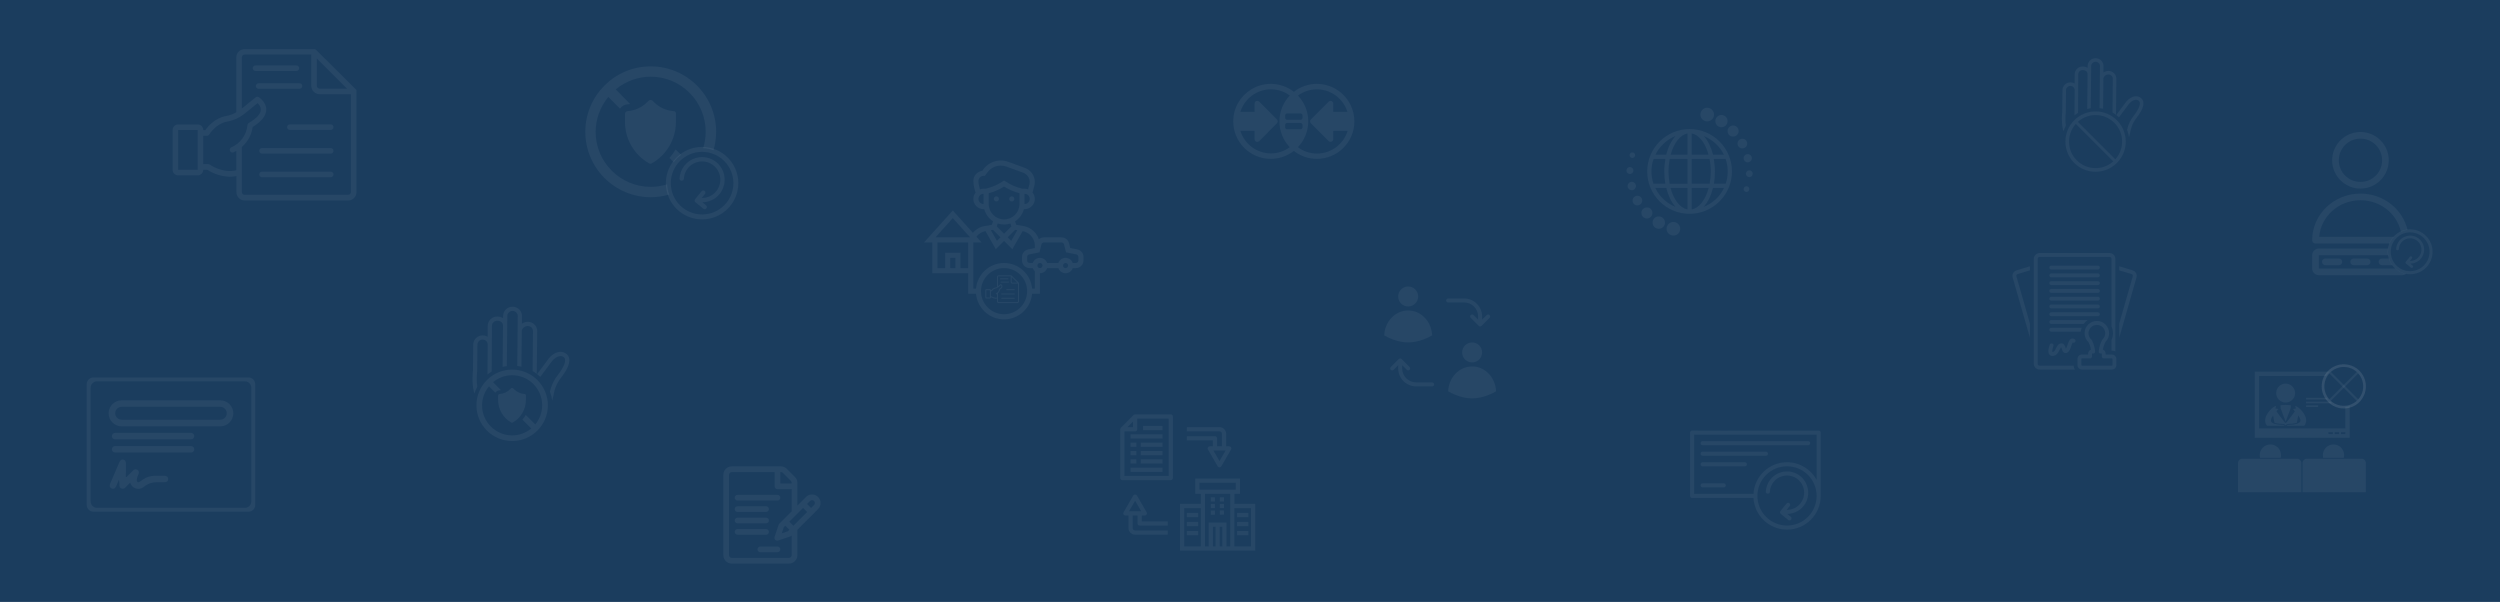 <?xml version="1.0" encoding="UTF-8"?>
<!DOCTYPE svg PUBLIC "-//W3C//DTD SVG 1.1//EN" "http://www.w3.org/Graphics/SVG/1.1/DTD/svg11.dtd">
<!-- Creator: CorelDRAW 2019 (64-Bit Evaluation Version) -->
<svg xmlns="http://www.w3.org/2000/svg" xml:space="preserve" width="670.983mm" height="161.551mm" version="1.1" style="shape-rendering:geometricPrecision; text-rendering:geometricPrecision; image-rendering:optimizeQuality; fill-rule:evenodd; clip-rule:evenodd"
viewBox="0 0 16069.68 3869.06"
 xmlns:xlink="http://www.w3.org/1999/xlink"
 xmlns:xodm="http://www.corel.com/coreldraw/odm/2003">
 <defs>
  <style type="text/css">
   <![CDATA[
    .fil0 {fill:#1B3D5E}
    .fil2 {fill:white;fill-opacity:0.051}
    .fil1 {fill:white;fill-rule:nonzero;fill-opacity:0.051}
   ]]>
  </style>
 </defs>
 <g id="Layer_x0020_1">
  <rect class="fil0" x="-0.01" y="-0.01" width="16069.68" height="3869.06"/>
  <g id="_1626926269056">
   <path class="fil1" d="M2291.4 586.59c0.08,-0.77 0.13,-1.55 0.13,-2.33 0,-0.77 -0.05,-1.56 -0.13,-2.33 -0.08,-0.77 0,-1.08 0,-1.61 -0.86,-1.89 -2.01,-3.65 -3.4,-5.19l0 0 -256.62 -254.83 0 0c-1.42,-1.5 -3.13,-2.72 -5.02,-3.58l-1.61 0c-1.49,-0.54 -3.07,-0.84 -4.66,-0.89l-1.25 0 -446.44 -0c-29.66,0 -53.72,24.06 -53.72,53.72l0 352.61c-20.56,11.44 -42.91,19.47 -66.07,23.64 -71.63,12.71 -117.65,69.13 -133.41,90.79l-12.72 -0 0 -0.9c0,-19.78 -16.04,-35.81 -35.82,-35.81l-125.35 -0c-19.78,0 -35.82,16.04 -35.82,35.82l0 255.72c0,19.78 16.04,35.82 35.82,35.82l125.35 0c19.78,0 35.82,-16.04 35.82,-35.82l0 0 26.15 0c43.14,27.8 93.21,43.34 144.52,44.78 14.23,-0.01 28.52,-1.54 42.44,-4.49l0 103.51c-0,29.67 24.05,53.73 53.72,53.73l664.38 0c29.66,0 53.72,-24.06 53.72,-53.72l0 -647.54c0,0 0,-1.07 0,-1.07zm-254.83 -210.42l193.76 193.58 -175.85 0c-9.89,0 -17.91,-8.02 -17.91,-17.91l0 -175.68zm-765.92 715.24l-125.35 0 0 -255.72 125.35 0 0 255.72zm77.9 -33.49c-3,-2.1 -6.59,-3.23 -10.25,-3.23 -0.1,0 -0.21,0 -0.31,0l-31.52 0 0 -181.58 23.1 0c0.01,0 0.03,0 0.04,0 6.17,0 11.91,-3.18 15.19,-8.42 3.27,-5.23 44.05,-70.2 115.15,-83.09 40.33,-6.89 78.33,-23.95 110.3,-49.43l85.06 -69.13c12.6,10.2 20.33,25.22 21.32,41.38 0,26.68 -27.22,56.41 -77.36,85.96 -5.22,3.09 -8.53,8.62 -8.77,14.68 -6.26,63.66 -47.11,118.76 -106.19,143.27 -4.76,3.35 -7.58,8.81 -7.58,14.62 0,9.89 8.02,17.91 17.91,17.91 1.1,0 2.2,-0.1 3.28,-0.3 7.34,-3.4 14.15,-6.98 20.77,-10.56l0 124.46c-86.85,21.85 -170.3,-35.81 -171.02,-36.53l0.89 0zm889.12 194.3l-665.27 0c-9.89,0 -17.91,-8.02 -17.91,-17.91l0 -289.57c37.91,-33.09 62.74,-78.75 69.84,-128.59 57.48,-35.82 86.85,-73.06 87.21,-111.75 0,-49.24 -46.02,-78.61 -47.99,-79.87 -2.79,-1.68 -6.01,-2.58 -9.28,-2.58 -4.12,0 -8.12,1.42 -11.31,4.02l-88.46 71.63 0 -328.97c0,-9.89 8.02,-17.91 17.91,-17.91l428.35 0 0 201.11c-0,29.66 24.06,53.72 53.72,53.72l201.1 -0 0 628.74c0,9.89 -8.02,17.91 -17.91,17.91l0 0z"/>
   <path class="fil1" d="M1923.03 438.31c0,-9.89 -8.02,-17.91 -17.91,-17.91l-262.71 0c-9.89,0 -17.91,8.02 -17.91,17.91 0,9.89 8.02,17.91 17.91,17.91l262.71 0c9.89,0 17.91,-8.02 17.91,-17.91z"/>
   <path class="fil1" d="M1943.09 552.92c0,-9.89 -8.02,-17.91 -17.91,-17.91l-262.71 0c-9.89,0 -17.91,8.02 -17.91,17.91 0,9.89 8.02,17.91 17.91,17.91l262.71 0c9.89,0 17.91,-8.02 17.91,-17.91z"/>
   <path class="fil1" d="M2125.75 799.51l-262.53 0c-9.89,0 -17.91,8.02 -17.91,17.91 0,9.89 8.02,17.91 17.91,17.91l262.53 0c9.89,0 17.91,-8.02 17.91,-17.91 0,-9.89 -8.02,-17.91 -17.91,-17.91l0 0z"/>
   <path class="fil1" d="M2125.75 951.55l-441.6 0c-9.89,0 -17.91,8.02 -17.91,17.91 0,9.89 8.02,17.91 17.91,17.91l441.6 0c9.89,0 17.91,-8.02 17.91,-17.91 0,-9.89 -8.02,-17.91 -17.91,-17.91l0 0z"/>
   <path class="fil1" d="M2125.75 1103.41l-441.6 0c-9.89,0 -17.91,8.02 -17.91,17.91 0,9.89 8.02,17.91 17.91,17.91l441.6 0c9.89,0 17.91,-8.02 17.91,-17.91 0,-9.89 -8.02,-17.91 -17.91,-17.91l0 0z"/>
  </g>
  <g id="_1626926270848">
   <path class="fil1" d="M7776.21 2868.67c-4.85,0 -9.32,2.58 -11.74,6.78 -2.42,4.18 -2.42,9.35 0,13.55l62.51 108.47c2.42,4.2 6.9,6.79 11.75,6.79 4.84,0 9.32,-2.58 11.74,-6.78l62.64 -108.47c2.42,-4.2 2.42,-9.36 0,-13.56 -2.42,-4.2 -6.9,-6.78 -11.74,-6.78l-19.81 0 0 -80.35c0,-23.61 -19.21,-42.82 -42.83,-42.82l-209.65 0 0 27.12 209.65 0c8.67,0 15.72,7.04 15.72,15.7l0 80.35 -31.29 0 0 -51.2c0,-7.5 -6.07,-13.56 -13.56,-13.56l-180.52 0 0 27.12 166.96 0 0 37.65 -19.82 0zm62.52 94.9l-39.06 -67.78 78.2 0 -39.14 67.78z"/>
   <path class="fil1" d="M7339.11 3313.68l19.86 0c4.84,0 9.32,-2.58 11.74,-6.78 2.42,-4.2 2.42,-9.36 0,-13.56l-62.62 -108.45c-4.85,-8.4 -18.64,-8.4 -23.49,0l-62.62 108.45c-2.42,4.2 -2.42,9.36 0,13.56 2.42,4.2 6.9,6.78 11.74,6.78l19.88 0 0 80.37c0,23.57 19.17,42.76 42.74,42.76l209.7 0 0 -27.12 -209.7 0c-8.62,0 -15.62,-7.02 -15.62,-15.64l0 -80.37 31.26 0 0 51.19c0,7.5 6.07,13.56 13.56,13.56l180.51 0 0 -27.12 -166.95 0 0 -37.63zm-81.88 -27.12l39.13 -67.77 39.13 67.77c-32.26,0 -52.86,0 -78.26,0z"/>
   <path class="fil1" d="M7934.67 3174.51l35.67 0 0 -98.7 -287.35 0 0 98.7 35.67 0 0 64.45 -133.78 0 0 300.16c272.99,0 205.73,0 483.58,0l0 -300.16 -133.79 0 0 -64.45zm-224.56 -27.12l0 -44.46 233.11 0 0 44.46c-100.31,0 -134.85,0 -233.11,0zm8.55 364.6l-106.66 0 0 -245.92 106.66 0 0 245.92zm77.95 0l0 -126.22 16.5 0 0 126.22 -16.5 0zm43.62 0l0 -126.22 16.5 0 0 126.22 -16.5 0zm67.32 0l-23.7 0 0 -153.34 -114.35 0 0 153.33 -23.72 0c0,-205.07 0,-217.71 0,-337.48l161.77 0 0 64.45 0 273.04zm133.79 -245.92l0 245.92 -106.67 0 0 -245.92 106.67 0z"/>
   <polygon class="fil1" points="7629.07,3324.16 7701.6,3324.16 7701.6,3297.04 7629.07,3297.04 "/>
   <polygon class="fil1" points="7629.07,3382.22 7701.6,3382.22 7701.6,3355.1 7629.07,3355.1 "/>
   <polygon class="fil1" points="7629.07,3440.3 7701.6,3440.3 7701.6,3413.18 7629.07,3413.18 "/>
   <polygon class="fil1" points="7951.74,3324.16 8024.27,3324.16 8024.27,3297.04 7951.74,3297.04 "/>
   <polygon class="fil1" points="7951.74,3382.22 8024.27,3382.22 8024.27,3355.1 7951.74,3355.1 "/>
   <polygon class="fil1" points="7951.74,3440.3 8024.27,3440.3 8024.27,3413.18 7951.74,3413.18 "/>
   <polygon class="fil1" points="7783.06,3223.8 7809.55,3223.8 7809.55,3196.68 7783.06,3196.68 "/>
   <polygon class="fil1" points="7841,3223.8 7867.5,3223.8 7867.5,3196.68 7841,3196.68 "/>
   <polygon class="fil1" points="7783.06,3266.08 7809.55,3266.08 7809.55,3238.96 7783.06,3238.96 "/>
   <polygon class="fil1" points="7841,3266.08 7867.5,3266.08 7867.5,3238.96 7841,3238.96 "/>
   <polygon class="fil1" points="7809.73,3308.56 7809.38,3281.44 7782.9,3281.78 7783.24,3308.9 "/>
   <polygon class="fil1" points="7867.66,3307.82 7867.31,3280.7 7840.83,3281.04 7841.18,3308.16 "/>
   <path class="fil1" d="M7525.6 2663.57l-229.26 0c-2.72,0 -7.03,1.42 -9.59,3.97l-82.11 82.11c-2.72,2.72 -3.97,7.23 -3.97,9.59l0 313.5c0,7.49 6.06,13.56 13.56,13.56l311.37 0c7.5,0 13.56,-6.07 13.56,-13.56l0 -395.61c0,-7.5 -6.07,-13.56 -13.56,-13.56zm-242.82 46.29l0 35.82 -35.82 0 35.82 -35.82zm229.26 349.32l-284.25 0 0 -286.39 68.55 0c7.49,0 13.56,-6.06 13.56,-13.56l0 -68.55 202.14 0 0 368.5z"/>
   <polygon class="fil1" points="7267.19,3033.27 7472.63,3033.27 7472.63,3006.15 7267.19,3006.15 "/>
   <polygon class="fil1" points="7332.73,2979.61 7472.63,2979.61 7472.63,2952.5 7332.73,2952.5 "/>
   <polygon class="fil1" points="7332.73,2925.96 7472.63,2925.96 7472.63,2898.84 7332.73,2898.84 "/>
   <polygon class="fil1" points="7332.73,2872.32 7472.63,2872.32 7472.63,2845.2 7332.73,2845.2 "/>
   <polygon class="fil1" points="7267.19,2979.61 7304.59,2979.61 7304.59,2952.5 7267.19,2952.5 "/>
   <polygon class="fil1" points="7267.19,2925.96 7304.59,2925.96 7304.59,2898.84 7267.19,2898.84 "/>
   <polygon class="fil1" points="7267.19,2872.32 7304.59,2872.32 7304.59,2845.2 7267.19,2845.2 "/>
   <polygon class="fil1" points="7267.19,2818.67 7472.63,2818.67 7472.63,2791.55 7267.19,2791.55 "/>
   <polygon class="fil1" points="7347.63,2765.01 7472.63,2765.01 7472.63,2737.9 7347.63,2737.9 "/>
  </g>
  <g id="_1626926293376">
   <path class="fil1" d="M10876.45 2767.47c-7.25,-0.05 -13.05,6.05 -12.96,13.3 -0,0.12 -0,0.25 0,0.38l0 406.56c0,7.25 5.88,13.13 13.13,13.13l394.32 0c6.84,113.34 100.82,203.47 215.81,203.47 119.42,0 216.65,-97.13 216.53,-216.6 -0.13,-133.22 0,-270.61 0,-404.92 0,-0.36 -0.01,-0.73 -0.03,-1.09l0 -0.13 0 -0.11c0.39,-7.5 -5.58,-13.8 -13.09,-13.81 -271.17,-1.15 -542.71,1.54 -813.7,-0.17l0 0zm13.3 26.42l787.28 0 0 290.47c-36.73,-67.42 -108.24,-113.25 -190.27,-113.25 -114.99,0 -208.97,90.13 -215.81,203.47l-381.2 0 0 -380.68zm54.66 41.57c-17.49,0.01 -17.49,26.24 0,26.25l677.96 0c17.49,0 17.49,-26.24 0,-26.25l-677.96 0zm0 67.82c-17.5,0 -17.5,26.25 0,26.25l406.77 0c17.5,0 17.5,-26.25 0,-26.25l-406.77 0zm0 67.82c-17.5,0 -17.5,26.25 0,26.25l271.19 0c17.5,0 17.5,-26.25 0,-26.25l-271.19 0zm542.34 26.25c105.23,0 190.27,85.06 190.27,190.34 0,105.28 -85.05,190.34 -190.27,190.34 -105.23,0 -190.24,-85.06 -190.24,-190.34 0,-105.28 85.01,-190.34 190.24,-190.34zm-0.82 32.78c-13.66,0.12 -27.42,2.21 -40.89,6.53 -53.84,17.29 -91.53,66.19 -94.62,122.76 -1.04,17.58 25.32,19.03 26.19,1.44 2.51,-45.78 32.86,-85.18 76.44,-99.17 43.57,-13.99 91.13,0.41 119.72,36.2 28.59,35.79 32.16,85.44 8.99,124.98 -20.44,34.88 -57.88,55.27 -97.39,54.42l19.59 -24c7.26,-8.69 0.85,-21.87 -10.46,-21.54 -3.86,0.12 -7.48,1.93 -9.88,4.96l-39.04 47.86c-4.58,5.61 -3.76,13.87 1.85,18.46l47.76 39.11c13.54,11.1 30.18,-9.21 16.65,-20.3l-22.46 -18.39c47.19,-0.58 91.56,-25.52 116.02,-67.28 28.62,-48.86 24.19,-110.49 -11.14,-154.72 -26.5,-33.17 -66.34,-51.52 -107.31,-51.31l0 0zm-541.53 76.61c-17.5,0 -17.5,26.26 0,26.26l135.61 0c17.5,0 17.5,-26.26 0,-26.26l-135.61 0z"/>
  </g>
  <g id="_1626926296512">
   <path class="fil1" d="M13277.96 727.86l0.65 -2.81 1.43 -145.67c0.45,-15.08 12.81,-27.09 27.9,-27.09 0.14,0 0.3,0 0.44,0l0.18 0c0.02,0 0.05,0 0.07,0 7.24,0 14.18,2.89 19.27,8.03 3.7,3.77 6.21,8.56 7.2,13.75 0.04,0.39 0.56,4.14 0.54,5.69l-1.28 161.71c7.26,-5.87 14.99,-11.31 22.93,-16.2l1.37 -247.91c0.45,-15.08 12.81,-27.08 27.9,-27.08 0.15,0 0.3,0 0.45,0l0.18 0c5.24,0.03 31.36,1.49 31.35,27.31l-2.18 222.66c7.48,-1.89 15.17,-3.44 22.84,-4.51l2.66 -271.6c0.45,-15.08 12.81,-27.07 27.9,-27.07 0.15,0 0.3,0 0.44,0l0.18 0c0,0 0.02,0 0.03,0 7.58,0 14.86,3.04 20.18,8.44 4.93,4.95 7.7,11.65 7.7,18.64 0,0.08 0,0.17 0,0.25l-2.65 270.67c7.62,0.89 15.27,2.23 22.76,3.94l1.89 -193.26c0.14,-13.9 15.88,-26.95 32.45,-26.95l0.2 0c0,0 0.02,0 0.03,0 7.58,0 14.85,3.04 20.17,8.43 4.93,4.95 7.7,11.66 7.7,18.64 0,0.08 0,0.17 0,0.26l-2.12 216.73c7.82,4.57 15.46,9.67 22.65,15.16l2.26 -231.67c-0,-0.17 0,-0.36 0,-0.54 0,-12.95 -5.13,-25.39 -14.25,-34.58 -9.57,-9.73 -22.67,-15.23 -36.32,-15.24 -11.55,0.03 -22.84,3.53 -32.4,10.02l0.41 -41.4c0,-0.17 0,-0.35 0,-0.53 0,-12.95 -5.12,-25.39 -14.25,-34.58 -9.57,-9.73 -22.66,-15.23 -36.32,-15.25l-0.33 0c-0.13,-0 -0.27,-0 -0.4,-0 -27.6,0 -50.15,22.07 -50.74,49.65l-0.12 12.14c-9.32,-5.61 -20.01,-8.59 -30.89,-8.59 -0.24,0 -0.5,0.01 -0.73,0.01l-0.33 -0c-0.13,-0 -0.26,-0 -0.39,-0 -27.6,0 -50.15,22.07 -50.75,49.66l-0.55 60.11c-7.96,-5.03 -17.19,-7.73 -26.6,-7.76l-0.33 0c-0.13,-0 -0.26,-0 -0.39,-0 -27.61,0 -50.15,22.07 -50.74,49.67l-1.4 143.16 -0.47 2.36c-0.28,2.51 -6.8,61.96 5.91,111.91l2.65 7.13c3.96,-12.29 9.06,-24.23 15.13,-35.59 -1.81,-14.94 -2.73,-30.16 -2.73,-45.25 0,-11.67 0.56,-23.44 1.62,-35.01l0.01 0z"/>
   <path class="fil1" d="M13764.1 631.71c-9.16,-8.32 -21.12,-12.95 -33.51,-12.95 -1.41,0 -2.82,0.06 -4.22,0.18 -21.03,1.41 -42.34,14 -60.34,35.89l-62.9 84.58c6.01,4.68 11.79,9.72 17.26,15l63.59 -85.53c13.42,-16.31 29.43,-26.22 43.91,-27.19 0.91,-0.09 1.83,-0.14 2.75,-0.14 6.62,0 13.01,2.45 17.94,6.86 15.08,14.02 2.85,49.49 -32.71,94.89 -21.2,26.41 -35.97,57.45 -43.13,90.55 5.87,15.66 9.96,32 12.06,48.58 2.54,-7.98 4.6,-16.17 6.18,-24.42 7.08,-38.13 16.36,-66.81 42.85,-100.64 45.59,-58.22 56.07,-101.67 30.27,-125.66z"/>
   <path class="fil2" d="M13333 1047.28c75.74,75.74 198.55,75.74 274.3,0 75.75,-75.74 75.75,-198.56 0,-274.3 -75.74,-75.74 -198.55,-75.74 -274.3,0 -75.75,75.74 -75.75,198.56 0,274.3zm23.44 -264.27l240.83 240.83c60.01,-66.97 57.84,-169.95 -6.52,-234.31 -64.35,-64.35 -167.34,-66.52 -234.31,-6.52zm227.41 254.24l-240.83 -240.83c-60.01,66.97 -57.84,169.95 6.52,234.31 64.35,64.35 167.34,66.52 234.31,6.52z"/>
  </g>
  <g id="_1626926296384">
   <path class="fil1" d="M15172.72 848.28c-100.26,0 -181.97,81.73 -181.97,181.97 0,100.26 81.71,181.99 181.97,181.99 100.25,0 181.97,-81.73 181.97,-181.99 0,-100.25 -81.73,-181.97 -181.97,-181.97zm0 42.83c77.1,0 139.16,62.04 139.16,139.14 0,77.12 -62.06,139.17 -139.16,139.17 -77.12,0 -139.16,-62.06 -139.16,-139.17 0,-77.1 62.04,-139.14 139.16,-139.14zm0 353.24c-170.77,0 -310.43,134 -310.43,299.72 0,11.82 9.59,21.41 21.41,21.41l476.37 0c6.44,-15.9 15.68,-30.37 27.1,-42.81l-479.72 0c11.45,-131.57 124.45,-235.5 265.27,-235.5 128.71,0 234.19,86.85 260.1,202.26 13.25,-6.07 27.55,-10.17 42.61,-11.93 -31.47,-133.59 -155.53,-233.14 -302.71,-233.14zm-267.61 353.24c-23.35,0 -42.81,19.47 -42.81,42.81l0 85.64c0,23.34 19.47,42.81 42.81,42.81l535.21 0c10.04,0 19.38,-3.6 26.75,-9.57 -26.15,-4.65 -49.8,-16.41 -68.94,-33.24l-493.02 0 0 -85.64 446.18 0c-1.04,-6.99 -1.61,-14.13 -1.61,-21.41 0,-7.28 0.57,-14.44 1.61,-21.41l-446.18 0zm40.82 64.22c-11.43,0.53 -20.44,9.97 -20.44,21.42 0,11.82 9.59,21.43 21.43,21.43 0.33,0 0.68,0 1.01,-0.02l85.64 0c0.09,0 0.2,0 0.31,0 11.82,0 21.41,-9.59 21.41,-21.41 0,-11.84 -9.59,-21.42 -21.41,-21.42 -0.11,0 -0.22,0 -0.31,0l-85.64 0c-0.33,0 -0.66,-0.02 -0.99,-0.02 -0.35,0 -0.68,0.02 -1.01,0.02l0 0zm181.97 0c-11.44,0.53 -20.44,9.97 -20.44,21.42 0,11.82 9.6,21.43 21.42,21.43 0.35,0 0.68,0 1.03,-0.02l85.63 0c0.09,0 0.2,0 0.31,0 11.82,0 21.41,-9.59 21.41,-21.41 0,-11.84 -9.59,-21.42 -21.41,-21.42 -0.11,0 -0.22,0 -0.31,0l-85.63 0c-0.35,0 -0.68,-0.02 -1.01,-0.02 -0.35,0 -0.68,0.02 -1.01,0.02l0 0zm181.97 0c-11.43,0.53 -20.44,9.97 -20.44,21.42 0,11.82 9.61,21.43 21.43,21.43 0.35,0 0.69,0 1.03,-0.02l66.4 0c-9.61,-12.77 -17.14,-27.23 -22.05,-42.83l-44.35 0c-0.33,0 -0.68,-0.02 -1.01,-0.02 -0.35,0 -0.68,0.02 -1.01,0.02l0 0z"/>
   <g>
    <path class="fil1" d="M15491.55 1514.46c-9,0.08 -18.08,1.45 -26.95,4.31 -35.49,11.4 -60.33,43.63 -62.37,80.91 -0.69,11.59 16.69,12.54 17.26,0.95 1.65,-30.18 21.66,-56.15 50.38,-65.37 28.72,-9.22 60.07,0.27 78.91,23.86 18.85,23.59 21.2,56.32 5.93,82.38 -13.47,22.99 -38.15,36.43 -64.2,35.87l12.91 -15.82c4.79,-5.72 0.57,-14.42 -6.9,-14.19 -2.55,0.08 -4.93,1.27 -6.51,3.27l-25.73 31.55c-3.02,3.7 -2.48,9.14 1.22,12.17l31.48 25.78c8.93,7.32 19.9,-6.07 10.98,-13.39l-14.81 -12.12c31.1,-0.38 60.35,-16.82 76.48,-44.35 18.87,-32.2 15.95,-72.83 -7.35,-101.98 -17.47,-21.87 -43.73,-33.96 -70.73,-33.82l0 0z"/>
    <path class="fil2" d="M15492.1 1762.64c79.69,0 144.29,-64.6 144.29,-144.29 0,-79.69 -64.6,-144.29 -144.29,-144.29 -79.69,0 -144.29,64.6 -144.29,144.29 0,79.69 64.6,144.29 144.29,144.29zm0 -19.62c68.85,0 124.67,-55.82 124.67,-124.67 0,-68.85 -55.81,-124.67 -124.67,-124.67 -68.85,0 -124.67,55.81 -124.67,124.67 0,68.85 55.82,124.67 124.67,124.67z"/>
   </g>
  </g>
  <g id="_1626926233248">
   <path class="fil1" d="M9205.53 2155.53c-3.43,-88.82 -71.2,-159.93 -154.01,-159.93 -82.81,0 -150.58,71.1 -154.01,159.91 19.19,11.37 82.94,45.62 154.01,45.62 71.29,0 134.87,-34.24 154.01,-45.6z"/>
   <path class="fil1" d="M9115.75 1905.68c0,-35.47 -28.76,-64.23 -64.23,-64.23 -35.47,0 -64.23,28.76 -64.23,64.23 0,35.47 28.76,64.23 64.23,64.23 35.47,0 64.23,-28.76 64.23,-64.23z"/>
   <path class="fil1" d="M9526.81 2265.36c0,-35.47 -28.76,-64.23 -64.23,-64.23 -35.47,0 -64.23,28.76 -64.23,64.23 0,35.47 28.76,64.23 64.23,64.23 35.47,0 64.23,-28.76 64.23,-64.23z"/>
   <path class="fil1" d="M9462.58 2355.28c-82.81,0 -150.57,71.1 -154.01,159.91 19.19,11.37 82.94,45.62 154.01,45.62 71.3,0 134.87,-34.24 154.01,-45.6 -3.43,-88.82 -71.2,-159.93 -154.01,-159.93z"/>
   <path class="fil1" d="M9102.9 2483.73l102.77 0c7.09,-0 12.85,-5.75 12.85,-12.85 0,-7.09 -5.75,-12.85 -12.85,-12.85l-102.77 0c-49.63,-0.04 -89.88,-40.29 -89.92,-89.92l0 -20.37 29.45 29.46c2.41,2.4 5.68,3.76 9.08,3.76 7.09,0 12.85,-5.75 12.85,-12.85 0,-3.41 -1.36,-6.67 -3.76,-9.08l-51.38 -51.38c-2.41,-2.41 -5.68,-3.76 -9.08,-3.76 -3.41,0 -6.67,1.36 -9.08,3.76l-51.38 51.38c-2.41,2.41 -3.76,5.68 -3.76,9.08 0,7.09 5.75,12.85 12.85,12.85 3.41,0 6.67,-1.36 9.08,-3.76l29.45 -29.45 0 20.37c0.06,63.81 51.8,115.55 115.62,115.61l-0 0z"/>
   <path class="fil1" d="M9411.2 1918.52l-102.77 0c-7.09,0 -12.85,5.75 -12.85,12.85 0,7.09 5.75,12.84 12.85,12.84l102.77 0c49.63,0.05 89.88,40.29 89.92,89.92l0 20.37 -29.45 -29.46c-2.41,-2.41 -5.68,-3.76 -9.08,-3.76 -7.09,0 -12.84,5.75 -12.84,12.85 0,3.41 1.35,6.68 3.76,9.08l51.38 51.38c2.41,2.41 5.68,3.76 9.08,3.76 3.41,0 6.68,-1.36 9.08,-3.76l51.38 -51.38c2.41,-2.41 3.76,-5.68 3.76,-9.08 0,-7.09 -5.75,-12.85 -12.84,-12.85 -3.41,0 -6.68,1.36 -9.08,3.76l-29.45 29.45 0 -20.37c-0.06,-63.81 -51.8,-115.55 -115.62,-115.61l0 0z"/>
  </g>
  <g id="_1626926236928">
   <g>
    <path class="fil1" d="M14705.65 2467.35c-32.73,-7.61 -65.45,12.73 -73.06,45.47 -7.63,32.73 12.73,65.45 45.47,73.08 32.72,7.61 65.43,-12.75 73.06,-45.47 7.61,-32.73 -12.73,-65.45 -45.47,-73.08z"/>
    <path class="fil1" d="M14659.86 2625.36l29.88 79.47c0,0 1.32,3.55 2.1,6.99 0.78,-3.44 2.09,-6.99 2.09,-6.99l29.9 -79.47 1.16 -20.43c-9.28,-1.19 -20.15,-1.89 -32.9,-1.91 -0.03,0 -0.05,0 -0.08,0 -0.05,0 -0.11,0 -0.16,0 -0.06,0 -0.11,0 -0.16,0 -0.03,0 -0.05,0 -0.08,0 -12.75,0.02 -23.62,0.72 -32.9,1.91l1.16 20.43z"/>
    <path class="fil1" d="M14686.11 2736.88c-3.34,-3.9 -8.25,-6.39 -13.79,-6.45 -30.84,-0.28 -50.8,-4.81 -61.59,-10.12 0,0 0,0 -0.02,-0.02 -5.28,-2.58 -8.35,-5.12 -10.22,-7.35 -0.44,-0.52 -0.85,-1.03 -1.17,-1.52 -1.66,-2.59 -2.36,-4.97 -2.41,-8.56 -0.03,-4.62 1.7,-11.2 5.28,-18.23 2.36,-4.71 5.53,-9.55 9.01,-14.17l8.61 47.41c9.26,3.18 25.5,6.65 52.56,6.88 8.09,0.1 15.18,4.19 19.48,10.35 4.3,-6.16 11.41,-10.25 19.48,-10.35 27.06,-0.23 43.3,-3.7 52.57,-6.88l8.61 -47.42c1.6,2.12 3.13,4.29 4.55,6.47 6.34,9.67 9.86,19.66 9.71,25.94 -0.03,3.59 -0.73,5.97 -2.41,8.56 -0.33,0.49 -0.72,0.99 -1.16,1.52 -1.89,2.23 -4.94,4.78 -10.22,7.35 -0.02,0.02 -0.03,0.02 -0.05,0.02 -10.79,5.31 -30.75,9.85 -61.56,10.12 -5.53,0.06 -10.45,2.56 -13.77,6.45l113.51 0c1.4,-1.63 2.71,-3.29 3.88,-5.07 6.03,-8.95 8.64,-19.32 8.59,-28.95 -0.05,-12.72 -3.96,-24.32 -9.24,-34.85 -8.04,-15.76 -19.47,-29.41 -30.58,-39.86 -5.61,-5.22 -11.12,-9.6 -16.55,-13.04 -2.74,-1.71 -5.46,-3.21 -8.48,-4.47 -1.65,-0.63 -3.36,-1.27 -5.36,-1.73l4.05 17.18 -18.28 2.9 11.67 15.31c0,0 -41.57,57.61 -53.23,69.98 -3.23,3.44 -4.94,4.24 -5.76,3.62 -0.78,0.62 -2.51,-0.18 -5.74,-3.62 -11.66,-12.37 -53.23,-69.98 -53.23,-69.98l11.67 -15.31 -18.27 -2.9 4.04 -17.18c-3.26,0.72 -5.76,1.89 -8.3,3.06 -6.55,3.28 -12.73,7.86 -19.28,13.63 -9.73,8.66 -19.81,19.87 -27.96,32.83 -8.04,12.96 -14.54,27.73 -14.67,44.41 -0.05,9.65 2.56,20 8.59,28.97 1.16,1.76 2.48,3.44 3.88,5.07l113.54 0 0 0z"/>
    <path class="fil1" d="M15103.63 2814.27l0 -77.38 0 -127.23c-8.98,2.71 -18.39,4.5 -28.07,5.23l0 122 0 16.81 -554.3 0 0 -16.81 0 -320.02 430.9 0c6.11,-10.35 13.58,-19.79 22.19,-28.07l-481.16 0 0 348.09 0 77.38 610.45 0 0 0zm-108.54 -24.09l-28.07 0 0 -12.16 28.07 0 0 12.16zm40.23 0l-28.07 0 0 -12.16 28.07 0 0 12.16zm40.23 0l-28.07 0 0 -12.16 28.07 0 0 12.16z"/>
    <path class="fil1" d="M14823.2 2592.68l168.63 0c-4.92,-3.32 -9.6,-6.99 -14,-10.94l-154.62 0 0 10.94z"/>
    <path class="fil1" d="M14823.2 2568.26l141.55 0c-2.93,-3.49 -5.67,-7.14 -8.25,-10.94l-133.3 0 0 10.94z"/>
    <polygon class="fil1" points="14823.2,2616.14 14900.34,2616.14 14900.34,2605.18 14823.2,2605.18 "/>
    <path class="fil1" d="M14661.98 2925.17c0,-37.72 -30.58,-68.29 -68.3,-68.29 -37.72,0 -68.3,30.57 -68.3,68.29 0,6.16 0.83,12.11 2.35,17.78l131.9 0c1.53,-5.67 2.36,-11.62 2.36,-17.78z"/>
    <path class="fil1" d="M14764.8 2948.56l-351.22 0c-15.5,0 -28.07,12.57 -28.07,28.07l0 187.08 407.34 0 0 -187.08c0,-15.5 -12.55,-28.07 -28.05,-28.07z"/>
    <path class="fil1" d="M15065.35 2942.95c1.52,-5.67 2.35,-11.62 2.35,-17.78 0,-37.72 -30.58,-68.29 -68.3,-68.29 -37.72,0 -68.3,30.57 -68.3,68.29 0,6.16 0.83,12.11 2.36,17.78l131.9 0z"/>
    <path class="fil1" d="M15179.49 2948.56l-351.2 0c-15.52,0 -28.07,12.57 -28.07,28.07l0 187.08 407.35 0 0 -187.08c0,-15.5 -12.57,-28.07 -28.07,-28.07z"/>
   </g>
   <path class="fil2" d="M15165.97 2584.06c-55.45,55.45 -145.37,55.45 -200.82,0 -55.46,-55.46 -55.46,-145.37 0,-200.83 55.45,-55.46 145.37,-55.46 200.82,0 55.46,55.45 55.46,145.37 0,200.83zm-17.16 -193.49l-176.32 176.32c-43.93,-49.03 -42.34,-124.43 4.77,-171.55 47.12,-47.12 122.52,-48.7 171.55,-4.77zm-166.5 186.14l176.32 -176.32c43.93,49.03 42.34,124.43 -4.77,171.55 -47.12,47.12 -122.52,48.7 -171.55,4.77z"/>
   <path class="fil2" d="M14965.15 2584.06c55.45,55.45 145.37,55.45 200.82,0 55.46,-55.46 55.46,-145.37 0,-200.83 -55.45,-55.46 -145.37,-55.46 -200.82,0 -55.46,55.45 -55.46,145.37 0,200.83zm17.16 -193.49l176.32 176.32c43.93,-49.03 42.34,-124.43 -4.77,-171.55 -47.12,-47.12 -122.52,-48.7 -171.55,-4.77zm166.5 186.14l-176.32 -176.32c-43.93,49.03 -42.34,124.43 4.77,171.55 47.12,47.12 122.52,48.7 171.55,4.77z"/>
  </g>
  <g id="_1626926244832">
   <path class="fil1" d="M4182.78 426.58c-231.97,0 -420.5,188.54 -420.5,420.48 0,231.92 188.54,420.5 420.5,420.5 41.25,0 81.1,-5.99 118.8,-17.1 -7.62,-20.7 -12.23,-42.8 -13.33,-65.83 -34,10.83 -69.57,16.51 -105.47,16.51 -194.76,0 -354.11,-158.44 -354.11,-353.22 0,-81.41 29.21,-161.11 81.45,-224.83l75.23 75.23c10.62,-15.04 27.46,-25.65 46.05,-27.43 6.17,-0.89 12.37,-0.89 18.59,-2.64l-92.1 -93.85c63.75,-52.22 143.43,-81.43 224.88,-81.43 194.71,0 353.2,158.46 353.2,354.09 0,35.9 -5.5,71.44 -16.14,105.45 23.22,1.05 45.51,5.68 66.32,13.35 11.11,-37.67 17.1,-77.55 17.1,-118.8 0,-231.94 -188.56,-420.48 -420.48,-420.48zm195.48 568.82l-35.29 -35.01c-11.51,19.46 -24.77,38.05 -39.83,54.86l27.69 27.69c13.31,-18.15 29.33,-34.19 47.43,-47.54z"/>
   <path class="fil1" d="M4329.71 714.28c-47.8,-3.54 -92.06,-23.9 -125.7,-57.54l-8.85 -8.85c-3.54,-3.54 -7.97,-5.31 -13.28,-5.31 -4.43,0 -9.74,1.77 -13.28,5.31l-8.85 8.85c-33.64,33.64 -77.9,54 -125.7,57.54 -9.74,0.89 -16.82,8.85 -16.82,17.71l0 52.23c0,109.77 59.31,211.57 154.92,265.57 2.66,1.77 6.2,2.66 8.85,2.66 2.66,0 6.2,-0.89 8.85,-2.66 95.61,-54 154.92,-155.8 154.92,-265.57l0 -52.23c1.77,-9.74 -5.31,-17.71 -15.05,-17.71z"/>
   <path class="fil1" d="M4512.08 1009.6c-14.53,0.12 -29.18,2.35 -43.49,6.95 -57.28,18.39 -97.37,70.41 -100.67,130.59 -1.11,18.7 26.94,20.24 27.86,1.53 2.67,-48.7 34.96,-90.62 81.32,-105.5 46.36,-14.89 96.94,0.43 127.36,38.51 30.42,38.08 34.21,90.9 9.57,132.96 -21.74,37.11 -61.57,58.8 -103.61,57.9l20.84 -25.53c7.72,-9.24 0.91,-23.27 -11.13,-22.91 -4.11,0.12 -7.96,2.05 -10.51,5.28l-41.53 50.91c-4.88,5.97 -4,14.76 1.97,19.64l50.8 41.6c14.4,11.81 32.11,-9.79 17.71,-21.6l-23.9 -19.57c50.2,-0.62 97.41,-27.15 123.43,-71.57 30.45,-51.98 25.74,-117.54 -11.85,-164.59 -28.19,-35.3 -70.57,-54.81 -114.16,-54.59l0 0z"/>
   <path class="fil2" d="M4512.97 1410.15c128.61,0 232.87,-104.26 232.87,-232.87 0,-128.61 -104.26,-232.87 -232.87,-232.87 -128.61,0 -232.88,104.26 -232.88,232.87 0,128.61 104.26,232.87 232.88,232.87zm0 -31.67c111.12,0 201.2,-90.08 201.2,-201.2 0,-111.12 -90.08,-201.2 -201.2,-201.2 -111.12,0 -201.2,90.08 -201.2,201.2 0,111.12 90.08,201.2 201.2,201.2z"/>
  </g>
  <g id="_1626926248736">
   <g>
    <path class="fil1" d="M6421.07 1278.6c0,-9.1 -7.38,-16.47 -16.47,-16.47 -9.1,0 -16.47,7.38 -16.47,16.47 0,9.1 7.38,16.47 16.47,16.47 9.1,0 16.47,-7.38 16.47,-16.47z"/>
    <path class="fil1" d="M6519.92 1278.6c0,-9.1 -7.38,-16.47 -16.47,-16.47 -9.1,0 -16.47,7.38 -16.47,16.47 0,9.1 7.38,16.47 16.47,16.47 9.1,0 16.47,-7.38 16.47,-16.47z"/>
    <path class="fil1" d="M6924.92 1603.1l-45.66 -9.14 -7.71 -30.82c-5.5,-22.04 -25.24,-37.43 -47.95,-37.43l-113.29 0c-12.41,0 -23.81,4.69 -32.59,12.44 -4.33,-12.73 -10.58,-24.81 -18.8,-35.77 -19.93,-26.61 -48.99,-44.27 -81.79,-49.73l-44.71 -7.45 -7.56 -22.68c27.66,-17.71 48.2,-45.42 56.64,-78.02l4.33 0c36.34,0 65.9,-29.55 65.9,-65.89 0,-15.59 -5.67,-29.75 -14.76,-41.04l11.86 -44.23c1.93,-7.64 2.9,-15.52 2.9,-23.41 0,-40.43 -25.53,-76.87 -63.51,-90.67l-108.38 -39.41c-15.19,-5.55 -31.09,-8.35 -47.25,-8.35 -43.31,0 -84.68,20.67 -110.64,55.32l-8.37 11.14c-32.24,4.25 -57.22,31.94 -57.22,65.34 0,26.51 9.31,59.09 14.35,74.76 -8.85,11.22 -14.35,25.19 -14.35,40.56 0,36.34 29.56,65.89 65.9,65.89l4.33 0c8.43,32.6 28.98,60.31 56.62,78.02l-7.58 22.68 -44.71 7.45c-30.34,5.06 -57.38,20.66 -77.05,43.99l-129.4 -143.82 -185.25 205.84 53.46 0 0 197.69 230.64 0 0 131.79 50.26 0c8.35,92.22 86.01,164.74 180.37,164.74 94.36,0 172.02,-72.52 180.38,-164.74l50.26 0 0 -131.79c21.45,0 39.57,-13.82 46.39,-32.95l71.98 0c6.82,19.13 24.94,32.95 46.39,32.95 21.45,0 39.57,-13.82 46.39,-32.95l19.49 0c27.25,0 49.42,-22.17 49.42,-49.42l0 -22.41c0,-23.49 -16.72,-43.87 -39.72,-48.47zm-385.9 -123.41l-39.16 68.55 -22.52 -22.53 48.25 -48.25 13.43 2.24zm46.82 -168.15l0 -65.9c18.17,0 32.95,14.78 32.95,32.95 0,18.17 -14.79,32.95 -32.95,32.95zm-296.53 -32.95c0,-18.17 14.78,-32.95 32.95,-32.95l0 65.9c-18.17,0 -32.95,-14.78 -32.95,-32.95zm47.4 -65.9l-14.45 0c-8.29,0 -16.13,1.71 -23.44,4.51 -4.37,-15.14 -9.51,-36.65 -9.51,-53.94 0,-18.17 14.78,-32.95 32.95,-32.95l8.24 0 17.81 -23.76c19.79,-26.39 51.3,-42.14 84.28,-42.14 12.31,0 24.42,2.12 36,6.34l108.38 39.41c25.02,9.09 41.83,33.1 41.83,59.72 0,5.19 -0.64,10.36 -1.83,15.14l-8.55 31.89c-7.08,-2.6 -14.61,-4.23 -22.57,-4.23l-14.45 0 -6.33 -1.58c-36.39,-9.09 -70.67,-24.27 -101.89,-45.08l-9.14 -6.1 -9.14 6.1c-31.23,20.82 -65.52,35.98 -101.91,45.08l-6.28 1.58zm18.5 98.84l0 -69.54c34.99,-9.19 68.19,-23.53 98.84,-42.65 30.64,19.14 63.84,33.46 98.85,42.65l-0 69.54c0,54.51 -44.35,98.84 -98.86,98.84 -54.5,0 -98.83,-44.33 -98.83,-98.84zm98.84 131.79c14.27,0 27.97,-2.35 40.86,-6.56l6.19 18.58 -47.05 47.05 -47.05 -47.05 6.19 -18.58c12.87,4.2 26.59,6.55 40.86,6.55zm-71.55 34.12l48.25 48.25 -22.52 22.52 -39.18 -68.53 13.44 -2.24zm-258.03 -75.39l111.28 123.64 -222.56 0 111.28 -123.64zm-98.84 156.59l197.69 0 0 164.74 -49.42 0 0 -98.84 -98.84 0 0 98.84 -49.42 0 0 -164.74zm115.32 164.74l-32.95 0 0 -65.9 32.95 0 0 65.9zm313.01 296.53c-81.76,0 -148.27,-66.51 -148.27,-148.26 0,-81.76 66.51,-148.27 148.27,-148.27 81.76,0 148.27,66.51 148.27,148.27 0,81.76 -66.51,148.26 -148.27,148.26zm197.69 -164.74l-17.31 0c-8.35,-92.22 -86.01,-164.74 -180.38,-164.74 -94.36,0 -172.02,72.52 -180.37,164.74l-17.32 0 0 -98.84 0 -16.47 0 -181.21 53.46 0 -33.54 -37.27c14.42,-18.83 35.03,-31.4 58.32,-35.76l66.51 116.39 53.03 -53.03 53.03 53.03 66.49 -116.39c23.62,4.41 44.56,17.23 59.01,36.51 11.73,15.62 18.32,34.17 19.08,53l0 19.44 -42.63 8.53c-23.01,4.6 -39.73,24.98 -39.73,48.47l0 22.41c0,27.25 22.17,49.42 49.42,49.42l19.5 0c2.79,7.81 7.4,14.65 13.44,20.1l0 111.69zm32.95 -131.79c-9.09,0 -16.47,-7.38 -16.47,-16.47 0,-9.09 7.38,-16.47 16.47,-16.47 9.09,0 16.47,7.38 16.47,16.47 0,9.09 -7.38,16.47 -16.47,16.47zm164.74 0c-9.09,0 -16.47,-7.38 -16.47,-16.47 0,-9.09 7.38,-16.47 16.47,-16.47 9.09,0 16.47,7.38 16.47,16.47 0,9.09 -7.38,16.47 -16.47,16.47zm82.37 -49.42c0,9.09 -7.38,16.47 -16.47,16.47l-19.51 0c-6.82,-19.13 -24.94,-32.95 -46.39,-32.95 -21.45,0 -39.57,13.82 -46.39,32.95l-71.98 0c-6.82,-19.13 -24.94,-32.95 -46.39,-32.95 -21.45,0 -39.57,13.82 -46.39,32.95l-19.49 0c-9.09,0 -16.47,-7.38 -16.47,-16.47l0 -22.41c0,-7.84 5.57,-14.63 13.25,-16.14l66.11 -13.23 12.75 -51.07c1.84,-7.33 8.42,-12.47 16,-12.47l113.29 0c7.58,0 14.13,5.14 16,12.47l12.75 51.07 66.13 13.23c7.64,1.52 13.21,8.3 13.21,16.14l0 22.41z"/>
   </g>
   <g>
    <path class="fil1" d="M6549.92 1819.54c0.01,-0.14 0.02,-0.28 0.02,-0.43 0,-0.14 -0.01,-0.28 -0.02,-0.43 -0.01,-0.14 0,-0.2 0,-0.29 -0.16,-0.35 -0.37,-0.67 -0.62,-0.95l0 0 -47 -46.67 0 0c-0.26,-0.28 -0.57,-0.5 -0.92,-0.66l-0.3 0c-0.27,-0.1 -0.56,-0.15 -0.85,-0.16l-0.23 0 -81.76 0c-5.43,0 -9.84,4.4 -9.84,9.84l0 64.57c-3.76,2.1 -7.86,3.57 -12.1,4.33 -13.12,2.33 -21.55,12.66 -24.43,16.63l-2.33 0 0 -0.17c0,-3.62 -2.94,-6.56 -6.56,-6.56l-22.96 0c-3.62,0 -6.56,2.94 -6.56,6.56l0 46.84c0,3.62 2.94,6.56 6.56,6.56l22.96 0c3.62,0 6.56,-2.94 6.56,-6.56l0 0 4.79 0c7.9,5.09 17.07,7.93 26.47,8.2 2.61,-0 5.22,-0.28 7.77,-0.82l0 18.96c0,5.43 4.4,9.84 9.84,9.84l121.68 0c5.43,0 9.84,-4.41 9.84,-9.84l0 -118.59c0,0 0,-0.2 0,-0.2zm-46.67 -38.54l35.49 35.45 -32.2 0c-1.81,0 -3.28,-1.47 -3.28,-3.28l0 -32.17zm-140.27 130.99l-22.96 0 0 -46.84 22.96 0 0 46.84zm14.27 -6.13c-0.55,-0.39 -1.21,-0.59 -1.88,-0.59 -0.02,0 -0.04,0 -0.06,0l-5.77 0 0 -33.25 4.23 0c0,0 0,0 0.01,0 1.13,0 2.18,-0.58 2.78,-1.54 0.6,-0.96 8.07,-12.86 21.09,-15.22 7.39,-1.26 14.35,-4.39 20.2,-9.05l15.58 -12.66c2.31,1.87 3.72,4.62 3.9,7.58 0,4.89 -4.98,10.33 -14.17,15.74 -0.96,0.57 -1.56,1.58 -1.61,2.69 -1.14,11.66 -8.63,21.75 -19.45,26.24 -0.87,0.61 -1.39,1.61 -1.39,2.68 0,1.81 1.47,3.28 3.28,3.28 0.2,0 0.4,-0.02 0.6,-0.06 1.34,-0.62 2.59,-1.28 3.8,-1.94l0 22.79c-15.91,4 -31.19,-6.56 -31.32,-6.69l0.17 0zm162.83 35.58l-121.84 0c-1.81,0 -3.28,-1.47 -3.28,-3.28l0 -53.03c6.94,-6.06 11.49,-14.42 12.79,-23.55 10.53,-6.56 15.91,-13.38 15.97,-20.46 0,-9.02 -8.43,-14.4 -8.79,-14.63 -0.51,-0.31 -1.1,-0.47 -1.7,-0.47 -0.75,0 -1.49,0.26 -2.07,0.74l-16.2 13.12 0 -60.25c0,-1.81 1.47,-3.28 3.28,-3.28l78.45 0 0 36.83c-0,5.43 4.4,9.84 9.84,9.84l36.83 0 0 115.15c0,1.81 -1.47,3.28 -3.28,3.28l0 0z"/>
    <path class="fil1" d="M6482.45 1792.39c0,-1.81 -1.47,-3.28 -3.28,-3.28l-48.11 0c-1.81,0 -3.28,1.47 -3.28,3.28 0,1.81 1.47,3.28 3.28,3.28l48.11 0c1.81,0 3.28,-1.47 3.28,-3.28z"/>
    <path class="fil1" d="M6486.13 1813.37c0,-1.81 -1.47,-3.28 -3.28,-3.28l-48.11 0c-1.81,0 -3.28,1.47 -3.28,3.28 0,1.81 1.47,3.28 3.28,3.28l48.11 0c1.81,0 3.28,-1.47 3.28,-3.28z"/>
    <path class="fil1" d="M6519.58 1858.54l-48.08 0c-1.81,0 -3.28,1.47 -3.28,3.28 0,1.81 1.47,3.28 3.28,3.28l48.08 0c1.81,0 3.28,-1.47 3.28,-3.28 0,-1.81 -1.47,-3.28 -3.28,-3.28l0 0z"/>
    <path class="fil1" d="M6519.58 1886.38l-80.88 0c-1.81,0 -3.28,1.47 -3.28,3.28 0,1.81 1.47,3.28 3.28,3.28l80.88 0c1.81,0 3.28,-1.47 3.28,-3.28 0,-1.81 -1.47,-3.28 -3.28,-3.28l0 0z"/>
    <path class="fil1" d="M6519.58 1914.19l-80.88 0c-1.81,0 -3.28,1.47 -3.28,3.28 0,1.81 1.47,3.28 3.28,3.28l80.88 0c1.81,0 3.28,-1.47 3.28,-3.28 0,-1.81 -1.47,-3.28 -3.28,-3.28l0 0z"/>
   </g>
  </g>
  <path class="fil1" d="M10860.47 829.61c-149.93,0 -272.43,122.5 -272.43,272.43 0,150.85 122.5,272.43 272.43,272.43 149.93,0 272.43,-122.5 272.43,-272.43 0,-149.93 -121.59,-272.43 -272.43,-272.43zm220.32 164.56l-69.48 0c-12.8,-49.37 -32.91,-90.5 -59.42,-119.76 55.77,22.85 102.39,65.82 128.9,119.76zm-84.11 107.88c0,27.43 -2.74,53.94 -7.31,78.62l-115.19 0 0 -159.07 114.28 0c5.48,25.6 8.23,52.11 8.23,80.45zm-271.52 0c0,-28.34 2.74,-55.77 7.31,-80.45l114.27 0 0 159.98 -114.27 0c-4.57,-25.6 -7.31,-52.11 -7.31,-79.54zm121.59 -244.09l0 136.21 -107.88 0c20.11,-74.05 60.34,-127.07 107.88,-136.21zm0 350.14l0 138.04c-47.54,-9.14 -88.68,-62.17 -108.79,-138.04l108.79 0zm27.42 138.04l0 -138.04 108.79 0c-20.11,75.88 -60.34,128.9 -108.79,138.04zm0 -351.97l0 -136.21c47.54,8.23 87.77,62.17 107.88,136.21l-107.88 0zm-104.22 -119.76c-26.51,29.25 -47.54,70.39 -59.42,119.76l-69.48 0c26.51,-53.94 72.22,-96.9 128.9,-119.76zm-140.79 147.19l75.88 0c-4.57,25.6 -7.31,52.11 -7.31,80.45 0,27.43 2.74,53.94 6.4,78.62l-75.88 0c-8.23,-24.68 -12.8,-51.2 -12.8,-78.62 0,-28.34 4.57,-54.85 13.71,-80.45zm10.97 186.5l70.39 0c12.8,50.28 32.91,92.33 59.42,121.59 -56.68,-22.85 -103.3,-65.82 -129.82,-121.59zm310.83 121.59c26.51,-29.25 47.54,-71.31 60.34,-121.59l70.39 0c-26.51,55.77 -73.13,98.73 -130.73,121.59zm141.7 -149.01l-75.88 0c4.57,-24.68 6.4,-51.2 6.4,-78.62 0,-28.34 -2.74,-54.85 -7.31,-80.45l75.88 0c9.14,25.6 13.71,52.11 13.71,80.45 0,27.43 -4.57,53.94 -12.8,78.62zm-162.73 -444.3c0,-24.68 20.11,-43.88 43.88,-43.88 23.77,0 43.88,20.11 43.88,43.88 0,24.68 -20.11,43.88 -43.88,43.88 -23.77,0 -43.88,-19.2 -43.88,-43.88zm95.99 42.05c0,-21.94 17.37,-39.31 39.31,-39.31 21.94,0 39.31,17.37 39.31,39.31 0,21.94 -17.37,39.31 -39.31,39.31 -21.94,0 -39.31,-17.37 -39.31,-39.31zm149.93 63.99c0,19.2 -15.54,35.65 -35.65,35.65 -20.11,0 -35.66,-15.54 -35.66,-35.65 0,-19.2 15.54,-35.65 35.66,-35.65 20.11,0 35.65,15.54 35.65,35.65zm23.77 111.53c-17.37,0 -31.08,-13.71 -31.08,-31.08 0,-17.37 13.71,-31.08 31.08,-31.08 17.37,0 31.08,13.71 31.08,31.08 0,17.37 -13.71,31.08 -31.08,31.08zm8.23 63.08c0,-14.63 11.88,-26.51 26.51,-26.51 14.63,0 26.51,11.89 26.51,26.51 0,14.63 -11.88,26.51 -26.51,26.51 -14.63,0 -26.51,-11.88 -26.51,-26.51zm58.51 99.65c0,11.88 -10.06,21.94 -21.94,21.94 -11.88,0 -21.94,-10.06 -21.94,-21.94 0,-11.88 10.06,-21.94 21.94,-21.94 11.88,0 21.94,9.14 21.94,21.94zm-21.94 98.73c0,10.06 -8.23,18.28 -18.28,18.28 -10.06,0 -18.29,-8.23 -18.29,-18.28 0,-10.06 8.23,-18.28 18.29,-18.28 10.05,0 18.28,8.23 18.28,18.28zm-444.3 254.15c0.91,24.68 -19.2,44.8 -42.97,44.8 -23.77,0 -44.8,-19.2 -44.8,-42.97 0,-23.77 19.2,-44.8 42.97,-44.8 23.77,-0.91 43.88,19.2 44.8,42.97zm-97.82 -39.31c0.91,21.94 -17.37,40.22 -39.31,40.22 -21.94,0.91 -40.23,-17.37 -40.23,-39.31 -0.91,-21.94 17.37,-40.22 39.31,-40.22 21.94,0 40.23,17.37 40.23,39.31zm-80.45 -62.17c0,19.2 -14.63,35.65 -34.74,36.57 -19.2,0 -35.65,-14.63 -36.57,-34.74 -0.91,-20.11 14.63,-35.65 34.74,-36.57 20.11,-0.91 35.65,14.63 36.57,34.74zm-65.82 -79.54c0,17.37 -12.8,31.08 -30.17,32 -17.37,0 -31.08,-12.8 -32,-30.17 0,-17.37 12.8,-31.08 30.17,-32 17.37,-0.91 32,12.8 32,30.17zm-66.74 -65.82c-14.63,0 -26.51,-10.97 -27.42,-26.51 0,-14.63 10.97,-26.51 26.51,-27.43 14.63,0 26.51,10.97 27.42,26.51 0,14.63 -11.88,27.43 -26.51,27.43zm-11.88 -104.22c-11.88,0 -22.85,-9.14 -22.85,-21.94 0,-11.88 9.14,-22.85 21.94,-22.85 11.89,0 22.85,9.14 22.85,21.94 0,12.8 -10.06,22.85 -21.94,22.85zm-2.74 -120.67c0,-10.06 7.31,-18.28 17.37,-18.28 10.06,0 18.28,7.31 18.28,17.37 0,10.06 -7.31,18.29 -17.37,18.29 -10.06,0 -18.28,-7.31 -18.28,-17.37z"/>
  <g id="_1626926252672">
   <g>
    <g>
     <path class="fil1" d="M5258.5 3194.41c-21.43,-21.43 -56.29,-21.43 -77.73,0 -6.59,6.6 -48.68,48.73 -55.11,55.16l0 -145.17c0,-14.68 -5.72,-28.48 -16.1,-38.86l-51.81 -51.81c-10.38,-10.38 -24.18,-16.1 -38.86,-16.1l-314.57 0c-30.3,0 -54.96,24.65 -54.96,54.96l0 515.38c0,30.3 24.65,54.96 54.96,54.96l366.38 0c30.3,0 54.96,-24.65 54.96,-54.96l0 -162.88 132.84 -132.95c21.48,-21.48 21.48,-56.24 0,-77.72zm-242.75 -160.14c3.46,0 10.13,-0.6 16.09,5.36l51.81 51.81c5.81,5.81 5.37,12.19 5.37,16.1l-73.28 0 0 -73.28zm73.27 533.69c0,10.1 -8.22,18.32 -18.32,18.32l-366.38 0c-10.1,0 -18.32,-8.22 -18.32,-18.32l0 -515.38c0,-10.1 8.22,-18.32 18.32,-18.32l274.79 0 0 91.59c0,10.12 8.2,18.32 18.32,18.32l91.59 0 0 142.06c0,0 -54.05,54.09 -54.05,54.09l-25.89 25.9c-2.01,2.01 -3.53,4.46 -4.43,7.16l-25.91 77.72c-2.19,6.58 -0.48,13.84 4.43,18.75 4.91,4.91 12.18,6.62 18.75,4.43l77.72 -25.91c2.7,-0.9 5.15,-2.41 7.16,-4.43l2.22 -2.22 0 126.23zm-41.08 -188.77l25.91 25.91 -9.9 9.9 -38.86 12.95 12.95 -38.86 9.9 -9.89zm51.81 -0.01l-25.91 -25.91c13.79,-13.81 75.06,-75.13 88.06,-88.13l25.91 25.91 -88.06 88.13zm132.84 -132.95l-18.88 18.9 -25.91 -25.91 18.89 -18.91c7.15,-7.14 18.77,-7.14 25.91,0 7.14,7.14 7.18,18.72 -0.01,25.91z"/>
    </g>
   </g>
   <g>
    <g>
     <path class="fil1" d="M4997.42 3180.82l-256.47 0c-10.12,0 -18.32,8.2 -18.32,18.32 0,10.12 8.2,18.32 18.32,18.32l256.47 0c10.12,0 18.32,-8.2 18.32,-18.32 0,-10.12 -8.2,-18.32 -18.32,-18.32z"/>
    </g>
   </g>
   <g>
    <g>
     <path class="fil1" d="M4924.15 3254.09l-183.19 0c-10.12,0 -18.32,8.2 -18.32,18.32 0,10.12 8.2,18.32 18.32,18.32l183.19 0c10.12,0 18.32,-8.2 18.32,-18.32 0,-10.12 -8.2,-18.32 -18.32,-18.32z"/>
    </g>
   </g>
   <g>
    <g>
     <path class="fil1" d="M4924.15 3327.37l-183.19 0c-10.12,0 -18.32,8.2 -18.32,18.32 0,10.12 8.2,18.32 18.32,18.32l183.19 0c10.12,0 18.32,-8.2 18.32,-18.32 0,-10.12 -8.2,-18.32 -18.32,-18.32z"/>
    </g>
   </g>
   <g>
    <g>
     <path class="fil1" d="M4924.15 3400.65l-183.19 0c-10.12,0 -18.32,8.2 -18.32,18.32 0,10.12 8.2,18.32 18.32,18.32l183.19 0c10.12,0 18.32,-8.2 18.32,-18.32 0,-10.12 -8.2,-18.32 -18.32,-18.32z"/>
    </g>
   </g>
   <g>
    <g>
     <path class="fil1" d="M4997.42 3513l-109.91 0c-10.12,0 -18.32,8.2 -18.32,18.32 0,10.12 8.2,18.32 18.32,18.32l109.91 0c10.12,0 18.32,-8.2 18.32,-18.32 0,-10.12 -8.2,-18.32 -18.32,-18.32z"/>
    </g>
   </g>
  </g>
  <g id="_1626926260448">
   <path class="fil2" d="M600.5 2426.33l996.99 0c23.72,0 43.13,19.41 43.13,43.14l0 776.55c0,23.73 -19.41,43.13 -43.13,43.13l-996.99 0c-23.72,0 -43.13,-19.4 -43.13,-43.13l0 -776.55c0,-23.73 19.41,-43.14 43.13,-43.14zm22.85 25.07l951.29 0c22.35,0 40.64,18.28 40.64,40.63l0 731.5c0,22.35 -18.28,40.64 -40.64,40.64l-951.29 0c-22.35,0 -40.64,-18.28 -40.64,-40.64l0 -731.5c0,-22.35 18.28,-40.63 40.64,-40.63z"/>
   <path class="fil2" d="M740.04 2782.35l487.81 0c11.5,0 20.91,9.41 20.91,20.91l0 0c0,11.5 -9.41,20.91 -20.91,20.91l-487.81 0c-11.5,0 -20.91,-9.41 -20.91,-20.91l0 -0c0,-11.5 9.41,-20.91 20.91,-20.91z"/>
   <path class="fil2" d="M740.04 2867.09l487.81 0c11.5,0 20.91,9.41 20.91,20.91l0 0c0,11.5 -9.41,20.91 -20.91,20.91l-487.81 0c-11.5,0 -20.91,-9.41 -20.91,-20.91l0 -0c0,-11.5 9.41,-20.91 20.91,-20.91z"/>
   <path class="fil2" d="M781.9 2573.11l634.18 0c46.03,0 83.68,37.66 83.68,83.68l0 0c0,46.03 -37.66,83.69 -83.68,83.69l-634.18 0c-46.03,0 -83.69,-37.66 -83.69,-83.69l0 0c0,-46.03 37.66,-83.68 83.69,-83.68zm0.06 41.95l634.09 0c22.76,0 41.38,18.62 41.38,41.38l0 0c0,22.76 -18.62,41.38 -41.38,41.38l-634.09 0c-22.76,0 -41.38,-18.62 -41.38,-41.38l0 0c0,-22.76 18.62,-41.38 41.38,-41.38z"/>
   <path class="fil1" d="M1054.08 3099.58c-13.92,0.05 -27.85,0.05 -41.83,0 -31.34,-0.16 -59.66,7.35 -84.69,27.8 -22.95,18.72 -48.45,19.4 -69.99,4.9 -10.17,-6.83 -16.17,-16.79 -21.33,-29.88 -11.11,11.47 -20.75,21.43 -30.45,31.39 -7.41,7.56 -16.06,10.38 -26.02,5.84 -9.49,-4.27 -12.62,-12.41 -12.41,-22.42 0.21,-11.06 0.05,-22.11 -2.51,-33.58 -6,13.72 -11.94,27.53 -18.04,41.2 -6.83,15.28 -17.26,20.5 -29.67,15.02 -11.37,-5.01 -15.12,-16.84 -9.07,-31.08 19.71,-46.41 39.58,-92.72 59.61,-138.93 5.37,-12.36 15.54,-18.62 25.29,-15.7 12.15,3.6 16.58,12.15 16.32,24.77 -0.52,29.15 -0.16,58.3 -0.16,87.51 4.85,1.57 6.26,-2.66 8.4,-4.74 12.78,-12.46 25.24,-25.24 38.02,-37.7 8.34,-8.14 17.94,-10.69 28.37,-3.86 9.23,6.05 11.74,17.26 5.79,29.1 -6.1,12.25 -10.53,24.77 -10.22,38.64 0.26,11.42 6.89,15.59 16.9,9.8 7.87,-4.54 15.07,-10.27 22.53,-15.54 22.01,-15.44 46.67,-22.89 73.27,-23.83 20.44,-0.73 40.94,-0.47 61.38,-0.36 18.09,0.11 27.22,7.35 27.33,20.97 0.26,13.77 -8.66,20.7 -26.8,20.7z"/>
  </g>
  <g id="_1626926264448">
   <path class="fil1" d="M3066.39 2391.18l0.78 -3.33 1.7 -172.92c0.53,-17.9 15.21,-32.16 33.12,-32.16 0.17,0 0.35,0 0.52,0l0.21 -0c0.03,0 0.06,0 0.09,0 8.59,0 16.83,3.44 22.87,9.54 4.39,4.47 7.37,10.16 8.55,16.32 0.05,0.46 0.66,4.91 0.64,6.75l-1.52 191.95c8.61,-6.97 17.79,-13.43 27.22,-19.23l1.62 -294.28c0.53,-17.9 15.21,-32.14 33.12,-32.14 0.17,0 0.36,0 0.53,0l0.21 0c6.21,0.04 37.22,1.77 37.22,32.42l-2.59 264.31c8.88,-2.24 18.01,-4.08 27.12,-5.36l3.16 -322.4c0.54,-17.9 15.21,-32.14 33.12,-32.14 0.17,0 0.35,0 0.52,0l0.22 0c0,0 0.02,0 0.03,0 9,0 17.64,3.61 23.96,10.02 5.85,5.87 9.14,13.84 9.14,22.13 0,0.1 0,0.2 0,0.29l-3.15 321.3c9.05,1.06 18.12,2.65 27.01,4.68l2.25 -229.41c0.17,-16.5 18.85,-31.99 38.52,-31.99l0.24 0c0.01,0 0.02,0 0.03,0 9,0 17.63,3.61 23.95,10.01 5.85,5.88 9.14,13.84 9.14,22.13 0,0.1 0,0.2 0,0.3l-2.51 257.27c9.29,5.43 18.36,11.48 26.89,18l2.68 -275c-0,-0.2 0,-0.43 0,-0.64 0,-15.37 -6.08,-30.14 -16.91,-41.04 -11.36,-11.55 -26.9,-18.09 -43.11,-18.09 -13.71,0.03 -27.12,4.19 -38.46,11.89l0.48 -49.14c0,-0.21 0,-0.42 0,-0.63 0,-15.38 -6.08,-30.13 -16.91,-41.04 -11.36,-11.55 -26.9,-18.09 -43.11,-18.1l-0.39 0c-0.15,-0 -0.32,-0 -0.47,-0 -32.76,0 -59.53,26.19 -60.23,58.94l-0.14 14.42c-11.06,-6.66 -23.76,-10.19 -36.67,-10.19 -0.28,0 -0.59,0.01 -0.87,0.01l-0.39 -0c-0.15,-0 -0.31,-0 -0.47,-0 -32.76,0 -59.53,26.2 -60.24,58.95l-0.66 71.35c-9.44,-5.97 -20.4,-9.18 -31.57,-9.21l-0.39 0c-0.15,0 -0.31,0 -0.47,0 -32.77,0 -59.54,26.2 -60.24,58.95l-1.66 169.93 -0.56 2.8c-0.34,2.98 -8.08,73.55 7.02,132.84l3.14 8.46c4.7,-14.59 10.76,-28.76 17.96,-42.25 -2.15,-17.73 -3.24,-35.8 -3.24,-53.71 0,-13.85 0.66,-27.82 1.92,-41.56l0.01 0.01z"/>
   <path class="fil1" d="M3643.46 2277.05c-10.88,-9.88 -25.08,-15.37 -39.78,-15.37 -1.67,0 -3.35,0.07 -5.01,0.21 -24.96,1.67 -50.25,16.62 -71.62,42.61l-74.67 100.39c7.13,5.56 14,11.54 20.48,17.81l75.49 -101.52c15.94,-19.36 34.94,-31.13 52.12,-32.28 1.08,-0.11 2.18,-0.17 3.26,-0.17 7.86,0 15.45,2.91 21.3,8.15 17.9,16.64 3.38,58.75 -38.83,112.63 -25.16,31.35 -42.69,68.2 -51.19,107.49 6.97,18.59 11.83,37.99 14.32,57.67 3.01,-9.48 5.46,-19.2 7.33,-28.98 8.4,-45.26 19.42,-79.31 50.86,-119.47 54.12,-69.11 66.55,-120.69 35.93,-149.16z"/>
   <g>
    <path class="fil1" d="M3292.07 2375.69c-126.65,0 -229.62,102.96 -229.62,229.62 0,126.65 102.97,229.62 229.62,229.62 126.65,0 229.62,-102.96 229.62,-229.62 0,-126.65 -102.97,-229.62 -229.62,-229.62zm148.89 352.4l-61.39 -60.91c-6.28,10.63 -13.53,20.79 -21.75,29.97l57.04 57.04c-34.81,28.52 -78.31,44.47 -122.78,44.47 -106.35,0 -193.36,-86.53 -193.36,-192.88 0,-44.47 15.95,-87.98 44.47,-122.78l41.09 41.09c5.8,-8.22 14.99,-14.02 25.13,-14.99 3.38,-0.48 6.77,-0.48 10.15,-1.45l-50.27 -51.24c34.81,-28.52 78.31,-44.47 122.79,-44.47 106.35,0 192.88,86.53 192.88,193.36 0,44.47 -15.47,87.98 -43.99,122.78z"/>
    <path class="fil1" d="M3372.31 2532.8c-26.1,-1.94 -50.27,-13.05 -68.64,-31.42l-4.84 -4.84c-1.93,-1.93 -4.35,-2.9 -7.25,-2.9 -2.42,0 -5.32,0.97 -7.25,2.9l-4.83 4.84c-18.37,18.37 -42.54,29.49 -68.64,31.42 -5.32,0.48 -9.18,4.83 -9.18,9.67l0 28.52c0,59.94 32.39,115.53 84.59,145.02 1.45,0.97 3.38,1.45 4.84,1.45 1.45,0 3.38,-0.48 4.83,-1.45 52.21,-29.49 84.6,-85.08 84.6,-145.02l0 -28.52c0.97,-5.32 -2.9,-9.67 -8.22,-9.67z"/>
   </g>
  </g>
  <path class="fil1" d="M8464.74 539.05c-0.06,0 -0.12,0 -0.19,0 -53.5,0 -105.53,17.99 -147.58,51.01 -42.32,-33.04 -94.55,-51.01 -148.26,-51.01 -45.76,0 -88.53,12.75 -124.98,34.89 -69.83,42.18 -116.54,118.81 -116.54,206.35 0,133.02 107.84,240.87 240.87,240.87 24.91,0 48.91,-3.77 71.48,-10.78 0.39,-0.12 0.77,-0.25 1.14,-0.35l0.28 -0.09c27.25,-8.57 52.94,-21.95 75.76,-39.72 40.87,31.93 92.3,50.95 148.16,50.95 133.04,0 240.88,-107.84 240.88,-240.87 0,-73.68 -33.09,-139.62 -85.21,-183.8 -41.98,-35.76 -96.36,-57.39 -155.8,-57.43l-0.01 0zm-191.06 190.12l85.6 0c7.19,0 13.08,5.88 13.08,13.08l0 14.57c0,7.19 -5.88,13.08 -13.08,13.08l-85.6 0c-7.19,0 -13.08,-5.88 -13.08,-13.08l0 -14.57c0,-7.2 5.88,-13.08 13.08,-13.08zm0 61.14l85.6 0c7.19,0 13.08,5.88 13.08,13.08l0 14.58c0,7.19 -5.88,13.08 -13.08,13.08l-85.6 0c-7.19,0 -13.08,-5.88 -13.08,-13.08l0 -14.58c0,-7.19 5.88,-13.08 13.08,-13.08zm16.85 -176.21c-41.21,43.23 -66.51,101.76 -66.51,166.19 0,64.29 25.2,122.7 66.25,165.89 -35,25.88 -77.47,39.94 -121.03,39.96l0 0c-90.1,-0.22 -169.58,-59.01 -196.25,-145.05l91.06 0 0 53.22c0,0.11 0,0.23 0,0.35 0,7.15 4.35,13.57 10.99,16.21 2.1,0.86 4.35,1.3 6.62,1.3 0,0 0,0 0,0 0,0 0.02,0 0.02,0 4.65,0 9.09,-1.85 12.37,-5.14l113.91 -114.7c3.26,-3.26 5.08,-7.69 5.08,-12.29 0,-4.6 -1.82,-9.03 -5.08,-12.31l-113.91 -114.25c-3.27,-3.41 -7.81,-5.34 -12.55,-5.34 -9.63,0 -17.44,7.81 -17.44,17.44 0,0.06 0,0.12 0,0.19l0 53.2 -91.06 0c26.71,-85.97 106.22,-144.67 196.26,-144.87 0.05,0 0.14,0 0.18,0 43.6,0 86.11,14.05 121.09,39.99zm370.52 231.43c-27.31,82.17 -104.82,141.44 -196.17,141.44 -38.81,0 -75.14,-10.71 -106.18,-29.33 -5.36,-3.69 -10.54,-7.64 -15.55,-11.87 42.43,-44.7 66.13,-104.06 66.13,-165.72 0,-61.67 -23.7,-121.03 -66.14,-165.73 35.12,-25.98 77.68,-40.03 121.37,-40.03 0.05,0 0.09,0 0.14,0 90.03,0.16 169.55,58.78 196.34,144.7l-91.06 0 0 -53.2c0,0 0,0 0,-0.02 0,-9.63 -7.81,-17.44 -17.44,-17.44 -4.65,0 -9.11,1.87 -12.38,5.17l-114.08 114.25c-3.26,3.27 -5.08,7.7 -5.08,12.31 0,4.6 1.82,9.03 5.08,12.29l113.91 114.27c3.27,3.29 7.72,5.14 12.37,5.14 0.06,0 0.12,0 0.19,0 0,0 0,0 0,0 2.27,0 4.52,-0.45 6.64,-1.3 6.53,-2.7 10.81,-9.06 10.81,-16.15 0,0 0,0 0,0l0 -53.2 91.06 0c0.08,1.5 0.08,2.96 0.06,4.45z"/>
  <g id="_1626926267552">
   <path class="fil1" d="M12937 1782.63l110.96 387.73 0 -90.76 -86.95 -303.83c-0.31,-1.04 -0.46,-2.12 -0.46,-3.2 0,-4.93 3.19,-9.29 7.88,-10.78l79.53 -23.93 0 -26.08 -86.73 26.09c-15.24,4.72 -25.64,18.81 -25.64,34.77 0,3.38 0.47,6.75 1.4,9.99z"/>
   <path class="fil1" d="M13709.05 1737.87l-86.73 -26.09 0 26.08 79.53 23.93c4.69,1.49 7.88,5.85 7.88,10.78 0,1.08 -0.16,2.16 -0.46,3.19l-86.95 303.84 0 90.76 110.96 -387.73c0.92,-3.24 1.4,-6.62 1.4,-9.99 0,-15.95 -10.4,-30.05 -25.64,-34.76l0 -0z"/>
   <path class="fil1" d="M13484.97 1707.59l-299.66 0c-6.9,0 -12.49,5.59 -12.49,12.48 0,6.9 5.59,12.49 12.49,12.49l299.66 0c6.9,0 12.49,-5.59 12.49,-12.49 0,-6.9 -5.59,-12.48 -12.49,-12.48l0 0z"/>
   <path class="fil1" d="M13484.97 1757.54l-299.66 0c-6.9,0 -12.49,5.59 -12.49,12.48 0,6.9 5.59,12.49 12.49,12.49l299.66 0c6.9,0 12.49,-5.59 12.49,-12.49 0,-6.89 -5.59,-12.48 -12.49,-12.48l0 0z"/>
   <path class="fil1" d="M13484.97 1807.48l-299.66 0c-6.9,0 -12.49,5.59 -12.49,12.49 0,6.89 5.59,12.48 12.49,12.48l299.66 0c6.9,0 12.49,-5.59 12.49,-12.48 0,-6.9 -5.59,-12.49 -12.49,-12.49l0 0z"/>
   <path class="fil1" d="M13484.97 1857.43l-299.66 0c-6.9,0 -12.49,5.59 -12.49,12.49 0,6.89 5.59,12.48 12.49,12.48l299.66 0c6.9,0 12.49,-5.59 12.49,-12.48 0,-6.9 -5.59,-12.49 -12.49,-12.49l0 0z"/>
   <path class="fil1" d="M13484.97 1907.37l-299.66 0c-6.9,0 -12.49,5.59 -12.49,12.49 0,6.9 5.59,12.48 12.49,12.48l299.66 0c6.9,0 12.49,-5.59 12.49,-12.48 0,-6.9 -5.59,-12.49 -12.49,-12.49l0 0z"/>
   <path class="fil1" d="M13484.97 1957.31l-299.66 0c-6.9,0 -12.49,5.59 -12.49,12.49 0,6.9 5.59,12.48 12.49,12.48l299.66 0c6.9,0 12.49,-5.59 12.49,-12.48 0,-6.9 -5.59,-12.49 -12.49,-12.49l0 0z"/>
   <path class="fil1" d="M13497.46 2019.74c0,-6.9 -5.59,-12.49 -12.49,-12.49l-299.66 0c-6.9,0 -12.49,5.59 -12.49,12.49 0,6.9 5.59,12.48 12.49,12.48l299.66 0c6.9,0 12.49,-5.59 12.49,-12.48l0 0z"/>
   <path class="fil1" d="M13172.82 2119.63c0,6.9 5.59,12.48 12.49,12.48l189.58 0c0.84,-8.51 2.78,-16.94 5.7,-24.97l-195.28 -0c-6.9,0 -12.49,5.59 -12.49,12.49l0 0z"/>
   <path class="fil1" d="M13110.39 2350.63c-6.89,-0.01 -12.48,-5.59 -12.48,-12.49l0 -674.25c0.01,-6.89 5.59,-12.48 12.49,-12.48l449.5 0c6.89,0.01 12.48,5.59 12.49,12.49l0 434.74c6.37,13.55 9.69,28.38 9.69,43.36 0,14.98 -3.32,29.81 -9.7,43.36l0 68.5 2.68 0c7.7,0.01 15.32,1.69 22.3,4.93l-0 -594.89c-0.02,-20.67 -16.78,-37.44 -37.46,-37.46l-449.5 0c-20.67,0.02 -37.44,16.78 -37.46,37.46l0 674.25c0.02,20.67 16.78,37.44 37.46,37.46l226.81 0c-4.75,-7.5 -7.56,-16.11 -8.13,-24.97l-218.69 0z"/>
   <path class="fil1" d="M13575.05 2278.83l-39.69 0 0 -3.01c0,-14.72 -7.72,-26.16 -18.45,-28.16 2.78,-17.3 8.49,-34.08 16.76,-49.51l0.24 -0.49c14.81,-14.6 23.17,-34.55 23.17,-55.35 0,-0.08 0,-0.16 0,-0.24 0,-0.09 0,-0.19 0,-0.28 0,-43.55 -35.32,-78.87 -78.87,-78.87 -43.55,0 -78.87,35.32 -78.87,78.87 0,21.83 9.07,42.7 25.01,57.61l0.17 0.35c7.83,14.99 13.25,31.2 16,47.91 -10.72,2.01 -18.44,13.45 -18.44,28.16l0 3.01 -39.69 0c-15.74,0 -28.51,12.74 -28.54,28.48l0 39.81c0.03,15.73 12.8,28.48 28.54,28.48l192.64 0c15.74,0 28.51,-12.74 28.54,-28.48l0 -39.81c-0.03,-15.73 -12.8,-28.48 -28.54,-28.48l-0 0zm3.57 68.29c-0.02,1.94 -1.6,3.51 -3.54,3.51 -0.01,0 -0.02,0 -0.03,0l-192.64 0c-0.01,0 -0.02,0 -0.03,0 -1.94,0 -3.52,-1.56 -3.54,-3.51l0 -39.81c0.02,-1.94 1.6,-3.51 3.54,-3.51 0.01,0 0.02,0 0.03,0l52.18 0c6.9,0 12.49,-5.59 12.49,-12.49l0 -15.5c-0,-0.03 -0,-0.07 -0,-0.11 0,-1.15 0.15,-2.29 0.45,-3.4l7.13 0c0,0 0,0 0,0 6.89,0 12.48,-5.59 12.48,-12.48 0,-0.39 -0.02,-0.78 -0.06,-1.16 -1.92,-24.3 -8.77,-48.07 -20.02,-69.69l-1.22 -2.56c-0.73,-1.54 -1.78,-2.92 -3.07,-4.05 -11.51,-10.19 -18.11,-24.85 -18.11,-40.23 0,-29.67 24.06,-53.73 53.73,-53.73 29.64,0 53.69,24.01 53.73,53.65 0,0.04 0,0.08 0,0.11 0,14.77 -6.17,28.88 -17,38.9 -1.11,1.04 -2.01,2.27 -2.68,3.64l-1.19 2.43c-11.76,22.16 -18.87,46.53 -20.87,71.53 -0.03,0.38 -0.05,0.77 -0.05,1.16 0,6.89 5.59,12.48 12.48,12.48 0,0 0,0 0,0l7.13 0c0.3,1.1 0.45,2.25 0.45,3.4 0,0.03 0,0.07 0,0.11l0 15.5c0,6.9 5.59,12.48 12.49,12.48l52.17 0c0.01,-0 0.02,-0 0.03,-0 1.94,0 3.52,1.57 3.54,3.51l0 39.81z"/>
   <path class="fil1" d="M13335.54 2180.13c-3.92,-2.78 -8.62,-4.28 -13.43,-4.28 -2.52,0 -5.03,0.41 -7.42,1.22 -13.26,4.78 -18.57,20.89 -24.19,37.94 -2.53,9.3 -6.32,18.28 -11.21,26.59 -0.49,-1.52 -0.95,-3.13 -1.34,-4.46 -3.26,-11.21 -9.34,-32.06 -30.7,-29.8 -17.19,1.85 -24.59,17.18 -31.12,30.71 -7.03,14.56 -12.02,23.52 -22.08,25.04 -0.53,0.08 -1.06,0.13 -1.6,0.13 -0.07,0 -0.14,-0 -0.21,-0 -2.29,-5.07 0.86,-23.78 6.7,-38.99 0.55,-1.43 0.83,-2.95 0.83,-4.49 0,-6.9 -5.59,-12.49 -12.49,-12.49 -5.16,0 -9.8,3.19 -11.65,8 -4.11,10.67 -16.45,46.84 -2.6,64.09 4.57,5.6 11.43,8.86 18.67,8.86 0.26,0 0.54,-0.01 0.8,-0.02 1.77,-0 3.54,-0.14 5.28,-0.41 23.8,-3.61 33.64,-23.99 40.83,-38.87 3.35,-6.94 7.48,-15.5 10.97,-16.64 1.91,3.75 3.39,7.74 4.38,11.84 2.77,9.51 5.9,20.29 16.11,24.22 2.27,0.79 4.66,1.2 7.07,1.2 4.5,0 8.89,-1.42 12.54,-4.05 13.16,-8.12 18.95,-25.68 24.55,-42.66 2.11,-7.36 4.94,-14.51 8.46,-21.3 1.89,1.09 4.04,1.66 6.22,1.66 6.9,0 12.48,-5.59 12.48,-12.48 0,-4.3 -2.21,-8.29 -5.85,-10.58l0 -0z"/>
   <path class="fil1" d="M13172.82 2069.69c0,6.9 5.59,12.49 12.49,12.49l208.34 -0c6.9,-9.69 15.46,-18.17 25.2,-24.98l-233.54 0c-6.9,0 -12.49,5.59 -12.49,12.49l0 0z"/>
  </g>
 </g>
</svg>
